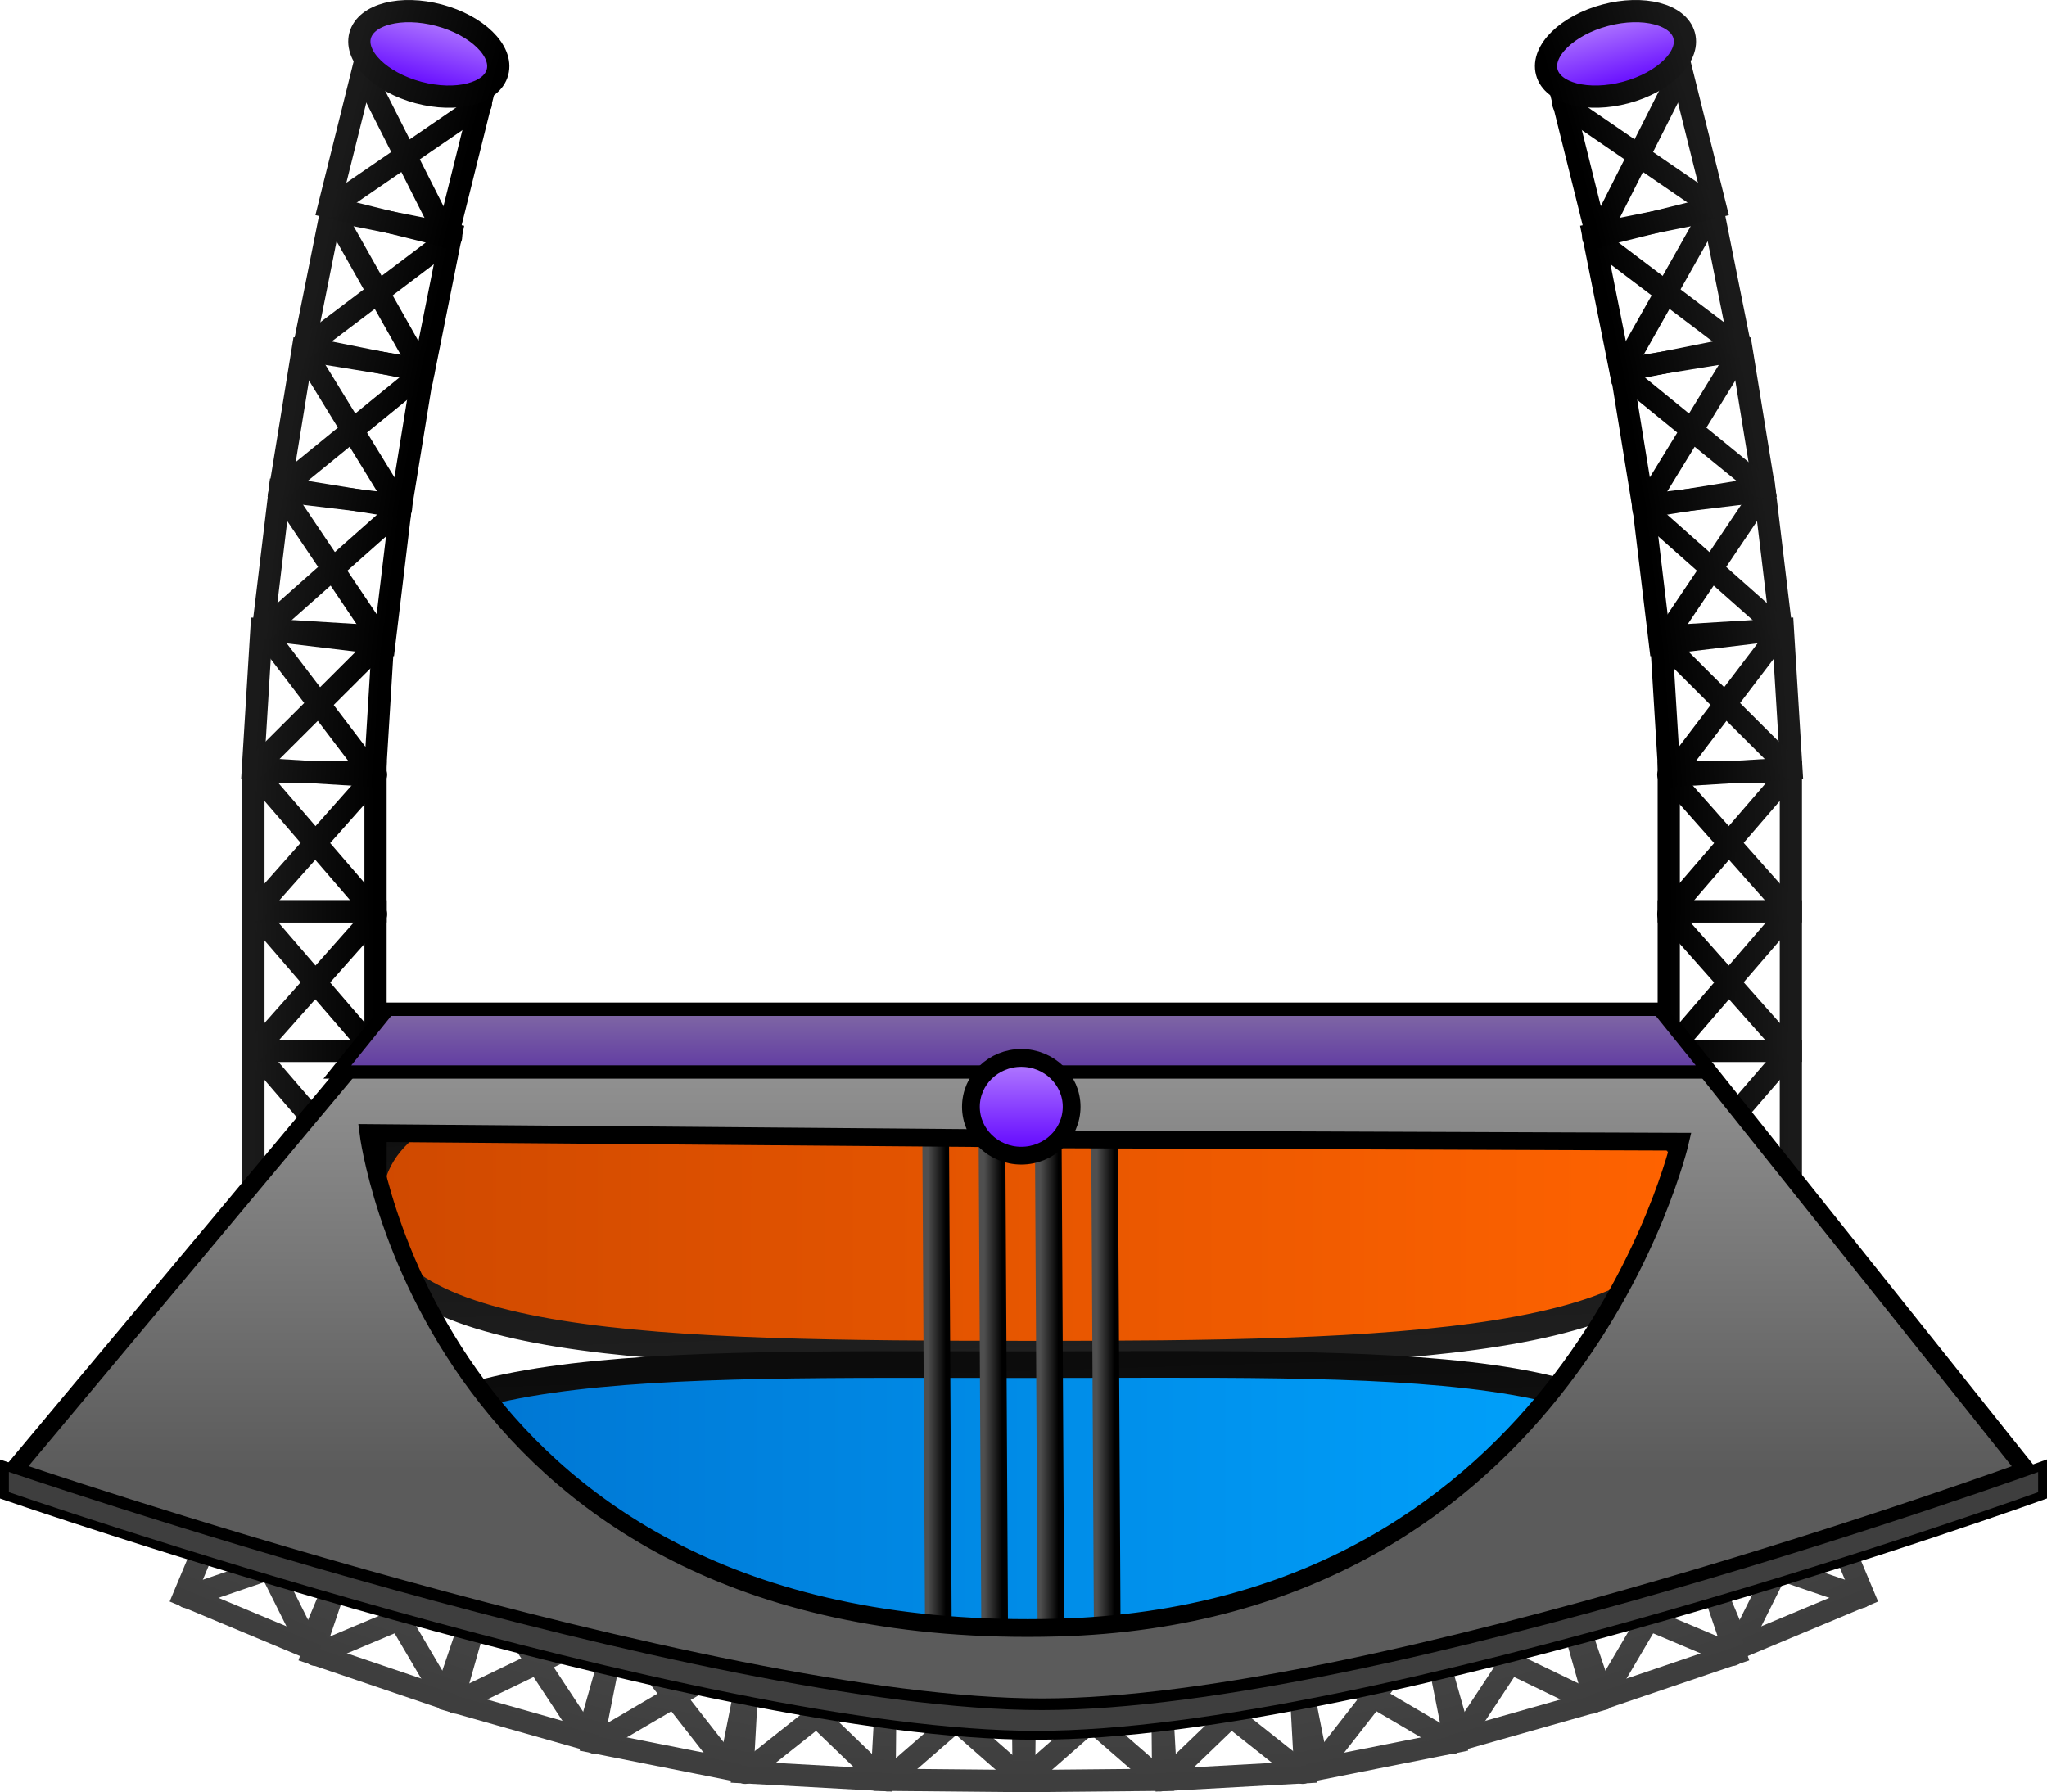 <svg version="1.1" xmlns="http://www.w3.org/2000/svg" xmlns:xlink="http://www.w3.org/1999/xlink" width="230.333" height="201.713" viewBox="0,0,230.333,201.713"><defs><linearGradient x1="326.345" y1="137.767" x2="312.605" y2="137.767" gradientUnits="userSpaceOnUse" id="color-1"><stop offset="0" stop-color="#1a1a1a"/><stop offset="1" stop-color="#000000"/></linearGradient><linearGradient x1="326.085" y1="137.86" x2="312.553" y2="137.86" gradientUnits="userSpaceOnUse" id="color-2"><stop offset="0" stop-color="#1a1a1a"/><stop offset="1" stop-color="#000000"/></linearGradient><linearGradient x1="326.189" y1="137.86" x2="312.657" y2="137.86" gradientUnits="userSpaceOnUse" id="color-3"><stop offset="0" stop-color="#1a1a1a"/><stop offset="1" stop-color="#000000"/></linearGradient><linearGradient x1="326.345" y1="122.072" x2="312.605" y2="122.072" gradientUnits="userSpaceOnUse" id="color-4"><stop offset="0" stop-color="#1a1a1a"/><stop offset="1" stop-color="#000000"/></linearGradient><linearGradient x1="326.085" y1="122.165" x2="312.553" y2="122.165" gradientUnits="userSpaceOnUse" id="color-5"><stop offset="0" stop-color="#1a1a1a"/><stop offset="1" stop-color="#000000"/></linearGradient><linearGradient x1="326.189" y1="122.165" x2="312.657" y2="122.165" gradientUnits="userSpaceOnUse" id="color-6"><stop offset="0" stop-color="#1a1a1a"/><stop offset="1" stop-color="#000000"/></linearGradient><linearGradient x1="326.345" y1="106.377" x2="312.605" y2="106.377" gradientUnits="userSpaceOnUse" id="color-7"><stop offset="0" stop-color="#1a1a1a"/><stop offset="1" stop-color="#000000"/></linearGradient><linearGradient x1="326.085" y1="106.47" x2="312.553" y2="106.47" gradientUnits="userSpaceOnUse" id="color-8"><stop offset="0" stop-color="#1a1a1a"/><stop offset="1" stop-color="#000000"/></linearGradient><linearGradient x1="326.189" y1="106.47" x2="312.657" y2="106.47" gradientUnits="userSpaceOnUse" id="color-9"><stop offset="0" stop-color="#1a1a1a"/><stop offset="1" stop-color="#000000"/></linearGradient><linearGradient x1="325.922" y1="90.315" x2="312.208" y2="91.154" gradientUnits="userSpaceOnUse" id="color-10"><stop offset="0" stop-color="#1a1a1a"/><stop offset="1" stop-color="#000000"/></linearGradient><linearGradient x1="325.668" y1="90.424" x2="312.161" y2="91.25" gradientUnits="userSpaceOnUse" id="color-11"><stop offset="0" stop-color="#1a1a1a"/><stop offset="1" stop-color="#000000"/></linearGradient><linearGradient x1="325.772" y1="90.418" x2="312.265" y2="91.244" gradientUnits="userSpaceOnUse" id="color-12"><stop offset="0" stop-color="#1a1a1a"/><stop offset="1" stop-color="#000000"/></linearGradient><linearGradient x1="324.326" y1="74.692" x2="310.684" y2="76.33" gradientUnits="userSpaceOnUse" id="color-13"><stop offset="0" stop-color="#1a1a1a"/><stop offset="1" stop-color="#000000"/></linearGradient><linearGradient x1="324.079" y1="74.816" x2="310.644" y2="76.429" gradientUnits="userSpaceOnUse" id="color-14"><stop offset="0" stop-color="#1a1a1a"/><stop offset="1" stop-color="#000000"/></linearGradient><linearGradient x1="324.182" y1="74.804" x2="310.747" y2="76.417" gradientUnits="userSpaceOnUse" id="color-15"><stop offset="0" stop-color="#1a1a1a"/><stop offset="1" stop-color="#000000"/></linearGradient><linearGradient x1="322.06" y1="58.796" x2="308.499" y2="60.999" gradientUnits="userSpaceOnUse" id="color-16"><stop offset="0" stop-color="#1a1a1a"/><stop offset="1" stop-color="#000000"/></linearGradient><linearGradient x1="321.818" y1="58.93" x2="308.462" y2="61.1" gradientUnits="userSpaceOnUse" id="color-17"><stop offset="0" stop-color="#1a1a1a"/><stop offset="1" stop-color="#000000"/></linearGradient><linearGradient x1="321.921" y1="58.913" x2="308.565" y2="61.083" gradientUnits="userSpaceOnUse" id="color-18"><stop offset="0" stop-color="#1a1a1a"/><stop offset="1" stop-color="#000000"/></linearGradient><linearGradient x1="319.112" y1="43.047" x2="305.64" y2="45.743" gradientUnits="userSpaceOnUse" id="color-19"><stop offset="0" stop-color="#1a1a1a"/><stop offset="1" stop-color="#000000"/></linearGradient><linearGradient x1="318.876" y1="43.189" x2="305.607" y2="45.845" gradientUnits="userSpaceOnUse" id="color-20"><stop offset="0" stop-color="#1a1a1a"/><stop offset="1" stop-color="#000000"/></linearGradient><linearGradient x1="318.978" y1="43.169" x2="305.709" y2="45.824" gradientUnits="userSpaceOnUse" id="color-21"><stop offset="0" stop-color="#1a1a1a"/><stop offset="1" stop-color="#000000"/></linearGradient><linearGradient x1="315.961" y1="27.346" x2="302.627" y2="30.663" gradientUnits="userSpaceOnUse" id="color-22"><stop offset="0" stop-color="#1a1a1a"/><stop offset="1" stop-color="#000000"/></linearGradient><linearGradient x1="315.731" y1="27.5" x2="302.599" y2="30.767" gradientUnits="userSpaceOnUse" id="color-23"><stop offset="0" stop-color="#1a1a1a"/><stop offset="1" stop-color="#000000"/></linearGradient><linearGradient x1="315.832" y1="27.475" x2="302.701" y2="30.741" gradientUnits="userSpaceOnUse" id="color-24"><stop offset="0" stop-color="#1a1a1a"/><stop offset="1" stop-color="#000000"/></linearGradient><linearGradient x1="305.452" y1="13.374" x2="307.771" y2="22.07" gradientUnits="userSpaceOnUse" id="color-25"><stop offset="0" stop-color="#b580ff"/><stop offset="1" stop-color="#5e00ff"/></linearGradient><linearGradient x1="314.341" y1="15.661" x2="298.881" y2="19.784" gradientUnits="userSpaceOnUse" id="color-26"><stop offset="0" stop-color="#1a1a1a"/><stop offset="1" stop-color="#000000"/></linearGradient><linearGradient x1="315.681" y1="147.409" x2="166.263" y2="147.345" gradientUnits="userSpaceOnUse" id="color-27"><stop offset="0" stop-color="#ff6300"/><stop offset="1" stop-color="#cf4900"/></linearGradient><linearGradient x1="241.493" y1="164.108" x2="240.466" y2="130.558" gradientUnits="userSpaceOnUse" id="color-28"><stop offset="0" stop-color="#1f1f1f"/><stop offset="1" stop-color="#0c0c0c"/></linearGradient><linearGradient x1="313.99" y1="181.967" x2="164.573" y2="181.903" gradientUnits="userSpaceOnUse" id="color-29"><stop offset="0" stop-color="#00a5ff"/><stop offset="1" stop-color="#0072cf"/></linearGradient><linearGradient x1="239.803" y1="198.666" x2="238.776" y2="165.116" gradientUnits="userSpaceOnUse" id="color-30"><stop offset="0" stop-color="#1f1f1f"/><stop offset="1" stop-color="#0c0c0c"/></linearGradient><linearGradient x1="229.25" y1="163.833" x2="231.25" y2="163.833" gradientUnits="userSpaceOnUse" id="color-31"><stop offset="0" stop-color="#4f4f4f"/><stop offset="1" stop-color="#000000"/></linearGradient><linearGradient x1="241.917" y1="163.5" x2="243.917" y2="163.5" gradientUnits="userSpaceOnUse" id="color-32"><stop offset="0" stop-color="#4f4f4f"/><stop offset="1" stop-color="#000000"/></linearGradient><linearGradient x1="235.583" y1="163.833" x2="237.583" y2="163.833" gradientUnits="userSpaceOnUse" id="color-33"><stop offset="0" stop-color="#4f4f4f"/><stop offset="1" stop-color="#000000"/></linearGradient><linearGradient x1="248.25" y1="163.5" x2="250.25" y2="163.5" gradientUnits="userSpaceOnUse" id="color-34"><stop offset="0" stop-color="#4f4f4f"/><stop offset="1" stop-color="#000000"/></linearGradient><linearGradient x1="322.407" y1="181.909" x2="327.53" y2="194.157" gradientUnits="userSpaceOnUse" id="color-35"><stop offset="0" stop-color="#474747"/><stop offset="1" stop-color="#3e3e3e"/></linearGradient><linearGradient x1="322.42" y1="182.176" x2="327.467" y2="194.238" gradientUnits="userSpaceOnUse" id="color-36"><stop offset="0" stop-color="#474747"/><stop offset="1" stop-color="#3e3e3e"/></linearGradient><linearGradient x1="322.382" y1="182.083" x2="327.428" y2="194.145" gradientUnits="userSpaceOnUse" id="color-37"><stop offset="0" stop-color="#474747"/><stop offset="1" stop-color="#3e3e3e"/></linearGradient><linearGradient x1="247.739" y1="198.297" x2="247.869" y2="212.036" gradientUnits="userSpaceOnUse" id="color-38"><stop offset="0" stop-color="#474747"/><stop offset="1" stop-color="#3e3e3e"/></linearGradient><linearGradient x1="247.648" y1="198.558" x2="247.776" y2="212.089" gradientUnits="userSpaceOnUse" id="color-39"><stop offset="0" stop-color="#474747"/><stop offset="1" stop-color="#3e3e3e"/></linearGradient><linearGradient x1="247.647" y1="198.454" x2="247.775" y2="211.985" gradientUnits="userSpaceOnUse" id="color-40"><stop offset="0" stop-color="#474747"/><stop offset="1" stop-color="#3e3e3e"/></linearGradient><linearGradient x1="263.12" y1="197.825" x2="263.877" y2="211.544" gradientUnits="userSpaceOnUse" id="color-41"><stop offset="0" stop-color="#474747"/><stop offset="1" stop-color="#3e3e3e"/></linearGradient><linearGradient x1="263.041" y1="198.09" x2="263.786" y2="211.601" gradientUnits="userSpaceOnUse" id="color-42"><stop offset="0" stop-color="#474747"/><stop offset="1" stop-color="#3e3e3e"/></linearGradient><linearGradient x1="263.035" y1="197.986" x2="263.781" y2="211.497" gradientUnits="userSpaceOnUse" id="color-43"><stop offset="0" stop-color="#474747"/><stop offset="1" stop-color="#3e3e3e"/></linearGradient><linearGradient x1="278.194" y1="195.756" x2="280.87" y2="209.232" gradientUnits="userSpaceOnUse" id="color-44"><stop offset="0" stop-color="#474747"/><stop offset="1" stop-color="#3e3e3e"/></linearGradient><linearGradient x1="278.153" y1="196.029" x2="280.788" y2="209.301" gradientUnits="userSpaceOnUse" id="color-45"><stop offset="0" stop-color="#474747"/><stop offset="1" stop-color="#3e3e3e"/></linearGradient><linearGradient x1="278.132" y1="195.927" x2="280.768" y2="209.199" gradientUnits="userSpaceOnUse" id="color-46"><stop offset="0" stop-color="#474747"/><stop offset="1" stop-color="#3e3e3e"/></linearGradient><linearGradient x1="293.014" y1="192.051" x2="296.761" y2="205.269" gradientUnits="userSpaceOnUse" id="color-47"><stop offset="0" stop-color="#474747"/><stop offset="1" stop-color="#3e3e3e"/></linearGradient><linearGradient x1="292.995" y1="192.326" x2="296.685" y2="205.345" gradientUnits="userSpaceOnUse" id="color-48"><stop offset="0" stop-color="#474747"/><stop offset="1" stop-color="#3e3e3e"/></linearGradient><linearGradient x1="292.966" y1="192.226" x2="296.657" y2="205.245" gradientUnits="userSpaceOnUse" id="color-49"><stop offset="0" stop-color="#474747"/><stop offset="1" stop-color="#3e3e3e"/></linearGradient><linearGradient x1="308.232" y1="187.255" x2="312.647" y2="200.266" gradientUnits="userSpaceOnUse" id="color-50"><stop offset="0" stop-color="#474747"/><stop offset="1" stop-color="#3e3e3e"/></linearGradient><linearGradient x1="308.227" y1="187.532" x2="312.575" y2="200.346" gradientUnits="userSpaceOnUse" id="color-51"><stop offset="0" stop-color="#474747"/><stop offset="1" stop-color="#3e3e3e"/></linearGradient><linearGradient x1="308.193" y1="187.433" x2="312.542" y2="200.247" gradientUnits="userSpaceOnUse" id="color-52"><stop offset="0" stop-color="#474747"/><stop offset="1" stop-color="#3e3e3e"/></linearGradient><linearGradient x1="232.345" y1="198.297" x2="232.215" y2="212.036" gradientUnits="userSpaceOnUse" id="color-53"><stop offset="0" stop-color="#474747"/><stop offset="1" stop-color="#3e3e3e"/></linearGradient><linearGradient x1="232.436" y1="198.558" x2="232.308" y2="212.089" gradientUnits="userSpaceOnUse" id="color-54"><stop offset="0" stop-color="#474747"/><stop offset="1" stop-color="#3e3e3e"/></linearGradient><linearGradient x1="232.437" y1="198.454" x2="232.309" y2="211.985" gradientUnits="userSpaceOnUse" id="color-55"><stop offset="0" stop-color="#474747"/><stop offset="1" stop-color="#3e3e3e"/></linearGradient><linearGradient x1="216.964" y1="197.825" x2="216.207" y2="211.544" gradientUnits="userSpaceOnUse" id="color-56"><stop offset="0" stop-color="#474747"/><stop offset="1" stop-color="#3e3e3e"/></linearGradient><linearGradient x1="217.043" y1="198.09" x2="216.298" y2="211.601" gradientUnits="userSpaceOnUse" id="color-57"><stop offset="0" stop-color="#474747"/><stop offset="1" stop-color="#3e3e3e"/></linearGradient><linearGradient x1="217.049" y1="197.986" x2="216.304" y2="211.497" gradientUnits="userSpaceOnUse" id="color-58"><stop offset="0" stop-color="#474747"/><stop offset="1" stop-color="#3e3e3e"/></linearGradient><linearGradient x1="201.891" y1="195.756" x2="199.214" y2="209.232" gradientUnits="userSpaceOnUse" id="color-59"><stop offset="0" stop-color="#474747"/><stop offset="1" stop-color="#3e3e3e"/></linearGradient><linearGradient x1="201.932" y1="196.029" x2="199.296" y2="209.301" gradientUnits="userSpaceOnUse" id="color-60"><stop offset="0" stop-color="#474747"/><stop offset="1" stop-color="#3e3e3e"/></linearGradient><linearGradient x1="201.952" y1="195.927" x2="199.316" y2="209.199" gradientUnits="userSpaceOnUse" id="color-61"><stop offset="0" stop-color="#474747"/><stop offset="1" stop-color="#3e3e3e"/></linearGradient><linearGradient x1="187.071" y1="192.051" x2="183.323" y2="205.269" gradientUnits="userSpaceOnUse" id="color-62"><stop offset="0" stop-color="#474747"/><stop offset="1" stop-color="#3e3e3e"/></linearGradient><linearGradient x1="187.089" y1="192.326" x2="183.399" y2="205.345" gradientUnits="userSpaceOnUse" id="color-63"><stop offset="0" stop-color="#474747"/><stop offset="1" stop-color="#3e3e3e"/></linearGradient><linearGradient x1="187.118" y1="192.226" x2="183.427" y2="205.245" gradientUnits="userSpaceOnUse" id="color-64"><stop offset="0" stop-color="#474747"/><stop offset="1" stop-color="#3e3e3e"/></linearGradient><linearGradient x1="171.852" y1="187.255" x2="167.437" y2="200.266" gradientUnits="userSpaceOnUse" id="color-65"><stop offset="0" stop-color="#474747"/><stop offset="1" stop-color="#3e3e3e"/></linearGradient><linearGradient x1="171.857" y1="187.532" x2="167.509" y2="200.346" gradientUnits="userSpaceOnUse" id="color-66"><stop offset="0" stop-color="#474747"/><stop offset="1" stop-color="#3e3e3e"/></linearGradient><linearGradient x1="171.891" y1="187.433" x2="167.543" y2="200.247" gradientUnits="userSpaceOnUse" id="color-67"><stop offset="0" stop-color="#474747"/><stop offset="1" stop-color="#3e3e3e"/></linearGradient><linearGradient x1="157.677" y1="181.909" x2="152.554" y2="194.157" gradientUnits="userSpaceOnUse" id="color-68"><stop offset="0" stop-color="#474747"/><stop offset="1" stop-color="#3e3e3e"/></linearGradient><linearGradient x1="157.664" y1="182.176" x2="152.618" y2="194.238" gradientUnits="userSpaceOnUse" id="color-69"><stop offset="0" stop-color="#474747"/><stop offset="1" stop-color="#3e3e3e"/></linearGradient><linearGradient x1="157.702" y1="182.083" x2="152.656" y2="194.145" gradientUnits="userSpaceOnUse" id="color-70"><stop offset="0" stop-color="#474747"/><stop offset="1" stop-color="#3e3e3e"/></linearGradient><linearGradient x1="153.35" y1="137.767" x2="167.089" y2="137.767" gradientUnits="userSpaceOnUse" id="color-71"><stop offset="0" stop-color="#1a1a1a"/><stop offset="1" stop-color="#000000"/></linearGradient><linearGradient x1="153.61" y1="137.86" x2="167.141" y2="137.86" gradientUnits="userSpaceOnUse" id="color-72"><stop offset="0" stop-color="#1a1a1a"/><stop offset="1" stop-color="#000000"/></linearGradient><linearGradient x1="153.506" y1="137.86" x2="167.037" y2="137.86" gradientUnits="userSpaceOnUse" id="color-73"><stop offset="0" stop-color="#1a1a1a"/><stop offset="1" stop-color="#000000"/></linearGradient><linearGradient x1="153.35" y1="122.072" x2="167.089" y2="122.072" gradientUnits="userSpaceOnUse" id="color-74"><stop offset="0" stop-color="#1a1a1a"/><stop offset="1" stop-color="#000000"/></linearGradient><linearGradient x1="153.61" y1="122.165" x2="167.141" y2="122.165" gradientUnits="userSpaceOnUse" id="color-75"><stop offset="0" stop-color="#1a1a1a"/><stop offset="1" stop-color="#000000"/></linearGradient><linearGradient x1="153.506" y1="122.165" x2="167.037" y2="122.165" gradientUnits="userSpaceOnUse" id="color-76"><stop offset="0" stop-color="#1a1a1a"/><stop offset="1" stop-color="#000000"/></linearGradient><linearGradient x1="153.35" y1="106.377" x2="167.089" y2="106.377" gradientUnits="userSpaceOnUse" id="color-77"><stop offset="0" stop-color="#1a1a1a"/><stop offset="1" stop-color="#000000"/></linearGradient><linearGradient x1="153.61" y1="106.47" x2="167.141" y2="106.47" gradientUnits="userSpaceOnUse" id="color-78"><stop offset="0" stop-color="#1a1a1a"/><stop offset="1" stop-color="#000000"/></linearGradient><linearGradient x1="153.506" y1="106.47" x2="167.037" y2="106.47" gradientUnits="userSpaceOnUse" id="color-79"><stop offset="0" stop-color="#1a1a1a"/><stop offset="1" stop-color="#000000"/></linearGradient><linearGradient x1="153.773" y1="90.315" x2="167.487" y2="91.154" gradientUnits="userSpaceOnUse" id="color-80"><stop offset="0" stop-color="#1a1a1a"/><stop offset="1" stop-color="#000000"/></linearGradient><linearGradient x1="154.027" y1="90.424" x2="167.533" y2="91.25" gradientUnits="userSpaceOnUse" id="color-81"><stop offset="0" stop-color="#1a1a1a"/><stop offset="1" stop-color="#000000"/></linearGradient><linearGradient x1="153.923" y1="90.418" x2="167.429" y2="91.244" gradientUnits="userSpaceOnUse" id="color-82"><stop offset="0" stop-color="#1a1a1a"/><stop offset="1" stop-color="#000000"/></linearGradient><linearGradient x1="239.594" y1="126.172" x2="239.594" y2="177.145" gradientUnits="userSpaceOnUse" id="color-83"><stop offset="0" stop-color="#989898"/><stop offset="1" stop-color="#5b5b5b"/></linearGradient><linearGradient x1="240" y1="125.244" x2="240" y2="132.302" gradientUnits="userSpaceOnUse" id="color-84"><stop offset="0" stop-color="#816aa4"/><stop offset="1" stop-color="#603aa3"/></linearGradient><linearGradient x1="155.369" y1="74.692" x2="169.01" y2="76.33" gradientUnits="userSpaceOnUse" id="color-85"><stop offset="0" stop-color="#1a1a1a"/><stop offset="1" stop-color="#000000"/></linearGradient><linearGradient x1="155.616" y1="74.816" x2="169.051" y2="76.429" gradientUnits="userSpaceOnUse" id="color-86"><stop offset="0" stop-color="#1a1a1a"/><stop offset="1" stop-color="#000000"/></linearGradient><linearGradient x1="155.512" y1="74.804" x2="168.947" y2="76.417" gradientUnits="userSpaceOnUse" id="color-87"><stop offset="0" stop-color="#1a1a1a"/><stop offset="1" stop-color="#000000"/></linearGradient><linearGradient x1="157.634" y1="58.796" x2="171.196" y2="60.999" gradientUnits="userSpaceOnUse" id="color-88"><stop offset="0" stop-color="#1a1a1a"/><stop offset="1" stop-color="#000000"/></linearGradient><linearGradient x1="157.876" y1="58.93" x2="171.232" y2="61.1" gradientUnits="userSpaceOnUse" id="color-89"><stop offset="0" stop-color="#1a1a1a"/><stop offset="1" stop-color="#000000"/></linearGradient><linearGradient x1="157.773" y1="58.913" x2="171.129" y2="61.083" gradientUnits="userSpaceOnUse" id="color-90"><stop offset="0" stop-color="#1a1a1a"/><stop offset="1" stop-color="#000000"/></linearGradient><linearGradient x1="160.582" y1="43.047" x2="174.054" y2="45.743" gradientUnits="userSpaceOnUse" id="color-91"><stop offset="0" stop-color="#1a1a1a"/><stop offset="1" stop-color="#000000"/></linearGradient><linearGradient x1="160.819" y1="43.189" x2="174.087" y2="45.845" gradientUnits="userSpaceOnUse" id="color-92"><stop offset="0" stop-color="#1a1a1a"/><stop offset="1" stop-color="#000000"/></linearGradient><linearGradient x1="160.717" y1="43.169" x2="173.985" y2="45.824" gradientUnits="userSpaceOnUse" id="color-93"><stop offset="0" stop-color="#1a1a1a"/><stop offset="1" stop-color="#000000"/></linearGradient><linearGradient x1="163.734" y1="27.346" x2="177.067" y2="30.663" gradientUnits="userSpaceOnUse" id="color-94"><stop offset="0" stop-color="#1a1a1a"/><stop offset="1" stop-color="#000000"/></linearGradient><linearGradient x1="163.964" y1="27.5" x2="177.095" y2="30.767" gradientUnits="userSpaceOnUse" id="color-95"><stop offset="0" stop-color="#1a1a1a"/><stop offset="1" stop-color="#000000"/></linearGradient><linearGradient x1="163.863" y1="27.475" x2="176.994" y2="30.741" gradientUnits="userSpaceOnUse" id="color-96"><stop offset="0" stop-color="#1a1a1a"/><stop offset="1" stop-color="#000000"/></linearGradient><linearGradient x1="174.243" y1="13.374" x2="171.924" y2="22.07" gradientUnits="userSpaceOnUse" id="color-97"><stop offset="0" stop-color="#b580ff"/><stop offset="1" stop-color="#5e00ff"/></linearGradient><linearGradient x1="165.353" y1="15.661" x2="180.813" y2="19.784" gradientUnits="userSpaceOnUse" id="color-98"><stop offset="0" stop-color="#1a1a1a"/><stop offset="1" stop-color="#000000"/></linearGradient><linearGradient x1="239.75" y1="130.722" x2="239.75" y2="141.722" gradientUnits="userSpaceOnUse" id="color-99"><stop offset="0" stop-color="#b580ff"/><stop offset="1" stop-color="#5e00ff"/></linearGradient></defs><g transform="translate(-124.833,-11.659)"><g data-paper-data="{&quot;isPaintingLayer&quot;:true}" fill-rule="nonzero" stroke-linejoin="miter" stroke-miterlimit="10" stroke-dasharray="" stroke-dashoffset="0" style="mix-blend-mode: normal"><g data-paper-data="{&quot;index&quot;:null}" fill="none" stroke-width="2.5"><path d="M312.605,145.615v-15.696h13.74v15.696z" stroke="url(#color-1)" stroke-linecap="butt"/><path d="M326.085,145.484l-13.531,-15.248" stroke="url(#color-2)" stroke-linecap="round"/><path d="M312.657,145.708l13.531,-15.696" stroke="url(#color-3)" stroke-linecap="round"/></g><g data-paper-data="{&quot;index&quot;:null}" fill="none" stroke-width="2.5"><path d="M312.605,129.92v-15.696h13.74v15.696z" stroke="url(#color-4)" stroke-linecap="butt"/><path d="M326.085,129.789l-13.531,-15.248" stroke="url(#color-5)" stroke-linecap="round"/><path d="M312.657,130.013l13.531,-15.696" stroke="url(#color-6)" stroke-linecap="round"/></g><g data-paper-data="{&quot;index&quot;:null}" fill="none" stroke-width="2.5"><path d="M312.605,114.225v-15.696h13.74v15.696z" stroke="url(#color-7)" stroke-linecap="butt"/><path d="M326.085,114.094l-13.531,-15.248" stroke="url(#color-8)" stroke-linecap="round"/><path d="M312.657,114.318l13.531,-15.696" stroke="url(#color-9)" stroke-linecap="round"/></g><g data-paper-data="{&quot;index&quot;:null}" fill="none" stroke-width="2.5"><path d="M312.687,98.987l-0.958,-15.667l13.714,-0.839l0.958,15.667z" stroke="url(#color-10)" stroke-linecap="butt"/><path d="M326.133,98.034l-14.437,-14.394" stroke="url(#color-11)" stroke-linecap="round"/><path d="M325.293,82.584l-12.548,16.493" stroke="url(#color-12)" stroke-linecap="round"/></g><g data-paper-data="{&quot;index&quot;:null}" fill="none" stroke-width="2.5"><path d="M311.62,84.123l-1.872,-15.584l13.642,-1.638l1.872,15.584z" stroke="url(#color-13)" stroke-linecap="butt"/><path d="M324.988,82.386l-15.253,-13.526" stroke="url(#color-14)" stroke-linecap="round"/><path d="M311.683,84.209l11.563,-17.198" stroke="url(#color-15)" stroke-linecap="round"/></g><g data-paper-data="{&quot;index&quot;:null}" fill="none" stroke-width="2.5"><path d="M309.757,68.746l-2.518,-15.493l13.562,-2.204l2.518,15.493z" stroke="url(#color-16)" stroke-linecap="butt"/><path d="M307.239,53.575l15.802,12.88" stroke="url(#color-17)" stroke-linecap="round"/><path d="M309.824,68.83l10.839,-17.664" stroke="url(#color-18)" stroke-linecap="round"/></g><g data-paper-data="{&quot;index&quot;:null}" fill="none" stroke-width="2.5"><path d="M307.18,53.439l-3.08,-15.391l13.472,-2.696l3.08,15.391z" stroke="url(#color-19)" stroke-linecap="butt"/><path d="M304.111,38.369l16.261,12.296" stroke="url(#color-20)" stroke-linecap="round"/><path d="M307.25,53.52l10.188,-18.047" stroke="url(#color-21)" stroke-linecap="round"/></g><g data-paper-data="{&quot;index&quot;:null}" fill="none" stroke-width="2.5"><path d="M304.522,38.279l-3.789,-15.232l13.333,-3.317l3.789,15.232z" stroke="url(#color-22)" stroke-linecap="butt"/><path d="M317.571,34.898l-16.812,-11.53" stroke="url(#color-23)" stroke-linecap="round"/><path d="M313.937,19.859l-9.342,18.499" stroke="url(#color-24)" stroke-linecap="round"/></g><path d="M305.452,13.374c4.269,-1.138 8.249,-0.115 8.889,2.287c0.64,2.401 -2.301,5.271 -6.57,6.409c-4.269,1.138 -8.249,0.115 -8.889,-2.287c-0.64,-2.401 2.301,-5.271 6.57,-6.409z" data-paper-data="{&quot;index&quot;:null}" fill="url(#color-25)" stroke="url(#color-26)" stroke-width="2.5" stroke-linecap="butt"/><g data-paper-data="{&quot;index&quot;:null}" stroke-width="3" stroke-linecap="butt"><path d="M315.681,147.409c-0.487,15.87 -33.96,16.674 -75.221,16.657c-41.26,-0.018 -74.347,-0.546 -74.196,-16.721c0.165,-17.682 33.96,-16.674 75.221,-16.657c41.26,0.018 74.758,-1.568 74.196,16.721z" fill="url(#color-27)" stroke="url(#color-28)"/><path d="M313.99,181.967c-0.487,15.87 -33.96,16.674 -75.221,16.657c-41.26,-0.018 -74.347,-0.546 -74.196,-16.721c0.165,-17.682 33.96,-16.674 75.221,-16.657c41.26,0.018 74.758,-1.568 74.196,16.721z" fill="url(#color-29)" stroke="url(#color-30)"/></g><path d="M230.417,194.5l-0.333,-61.333" fill="none" stroke="url(#color-31)" stroke-width="3" stroke-linecap="round"/><path d="M242.75,132.833l0.333,61.333" fill="none" stroke="url(#color-32)" stroke-width="3" stroke-linecap="round"/><path d="M236.75,194.5l-0.333,-61.333" fill="none" stroke="url(#color-33)" stroke-width="3" stroke-linecap="round"/><path d="M249.417,194.167l-0.333,-61.333" fill="none" stroke="url(#color-34)" stroke-width="3" stroke-linecap="round"/><g fill="none" stroke-width="2.5"><path d="M315.41,184.836l13.992,-5.853l5.124,12.248l-13.992,5.853z" stroke="url(#color-35)" stroke-linecap="butt"/><path d="M315.624,185.019l18.639,6.376" stroke="url(#color-36)" stroke-linecap="round"/><path d="M320.432,197.072l8.946,-17.916" stroke="url(#color-37)" stroke-linecap="round"/></g><g fill="none" stroke-width="2.5"><path d="M239.891,198.372l15.696,-0.149l0.13,13.739l-15.696,0.149z" stroke="url(#color-38)" stroke-linecap="butt"/><path d="M240.024,198.631l15.376,13.386" stroke="url(#color-39)" stroke-linecap="round"/><path d="M255.495,198.38l-15.567,13.68" stroke="url(#color-40)" stroke-linecap="round"/></g><g fill="none" stroke-width="2.5"><path d="M255.283,198.257l15.673,-0.865l0.757,13.719l-15.673,0.865z" stroke="url(#color-41)" stroke-linecap="butt"/><path d="M271.399,211.181l-15.97,-12.671" stroke="url(#color-42)" stroke-linecap="round"/><path d="M270.871,197.554l-14.927,14.376" stroke="url(#color-43)" stroke-linecap="round"/></g><g fill="none" stroke-width="2.5"><path d="M270.496,197.284l15.396,-3.058l2.676,13.476l-15.396,3.058z" stroke="url(#color-44)" stroke-linecap="butt"/><path d="M270.675,197.514l17.592,10.302" stroke="url(#color-45)" stroke-linecap="round"/><path d="M285.83,194.398l-12.76,16.33" stroke="url(#color-46)" stroke-linecap="round"/></g><g fill="none" stroke-width="2.5"><path d="M285.463,194.191l15.101,-4.281l3.747,13.219l-15.101,4.281z" stroke="url(#color-47)" stroke-linecap="butt"/><path d="M304.02,203.266l-18.36,-8.86" stroke="url(#color-48)" stroke-linecap="round"/><path d="M300.517,190.086l-11.411,17.299" stroke="url(#color-49)" stroke-linecap="round"/></g><g fill="none" stroke-width="2.5"><path d="M300.8,189.777l14.864,-5.044l4.415,13.011l-14.864,5.044z" stroke="url(#color-50)" stroke-linecap="butt"/><path d="M319.795,197.896l-18.787,-7.914" stroke="url(#color-51)" stroke-linecap="round"/><path d="M315.625,184.911l-10.516,17.858" stroke="url(#color-52)" stroke-linecap="round"/></g><g data-paper-data="{&quot;index&quot;:null}" fill="none" stroke-width="2.5"><path d="M240.063,212.111l-15.696,-0.149l0.13,-13.739l15.696,0.149z" stroke="url(#color-53)" stroke-linecap="butt"/><path d="M240.06,198.631l-15.376,13.386" stroke="url(#color-54)" stroke-linecap="round"/><path d="M240.157,212.06l-15.567,-13.68" stroke="url(#color-55)" stroke-linecap="round"/></g><g data-paper-data="{&quot;index&quot;:null}" fill="none" stroke-width="2.5"><path d="M224.044,211.976l-15.673,-0.865l0.757,-13.719l15.673,0.865z" stroke="url(#color-56)" stroke-linecap="butt"/><path d="M224.656,198.51l-15.97,12.671" stroke="url(#color-57)" stroke-linecap="round"/><path d="M209.213,197.554l14.927,14.376" stroke="url(#color-58)" stroke-linecap="round"/></g><g data-paper-data="{&quot;index&quot;:null}" fill="none" stroke-width="2.5"><path d="M206.912,210.761l-15.396,-3.058l2.676,-13.476l15.396,3.058z" stroke="url(#color-59)" stroke-linecap="butt"/><path d="M191.818,207.816l17.592,-10.302" stroke="url(#color-60)" stroke-linecap="round"/><path d="M194.254,194.398l12.76,16.33" stroke="url(#color-61)" stroke-linecap="round"/></g><g data-paper-data="{&quot;index&quot;:null}" fill="none" stroke-width="2.5"><path d="M190.874,207.41l-15.101,-4.281l3.747,-13.219l15.101,4.281z" stroke="url(#color-62)" stroke-linecap="butt"/><path d="M176.064,203.266l18.36,-8.86" stroke="url(#color-63)" stroke-linecap="round"/><path d="M190.978,207.385l-11.411,-17.299" stroke="url(#color-64)" stroke-linecap="round"/></g><g data-paper-data="{&quot;index&quot;:null}" fill="none" stroke-width="2.5"><path d="M174.869,202.788l-14.864,-5.044l4.415,-13.011l14.864,5.044z" stroke="url(#color-65)" stroke-linecap="butt"/><path d="M160.289,197.896l18.787,-7.914" stroke="url(#color-66)" stroke-linecap="round"/><path d="M174.974,202.769l-10.516,-17.858" stroke="url(#color-67)" stroke-linecap="round"/></g><g data-paper-data="{&quot;index&quot;:null}" fill="none" stroke-width="2.5"><path d="M159.55,197.084l-13.992,-5.853l5.124,-12.248l13.992,5.853z" stroke="url(#color-68)" stroke-linecap="butt"/><path d="M145.821,191.395l18.639,-6.376" stroke="url(#color-69)" stroke-linecap="round"/><path d="M150.706,179.156l8.946,17.916" stroke="url(#color-70)" stroke-linecap="round"/></g><g fill="none" stroke-width="2.5"><path d="M153.35,145.615v-15.696h13.74v15.696z" stroke="url(#color-71)" stroke-linecap="butt"/><path d="M153.61,145.484l13.531,-15.248" stroke="url(#color-72)" stroke-linecap="round"/><path d="M153.506,130.012l13.531,15.696" stroke="url(#color-73)" stroke-linecap="round"/></g><g fill="none" stroke-width="2.5"><path d="M153.35,129.92v-15.696h13.74v15.696z" stroke="url(#color-74)" stroke-linecap="butt"/><path d="M153.61,129.789l13.531,-15.248" stroke="url(#color-75)" stroke-linecap="round"/><path d="M153.506,114.317l13.531,15.696" stroke="url(#color-76)" stroke-linecap="round"/></g><g fill="none" stroke-width="2.5"><path d="M153.35,114.225v-15.696h13.74v15.696z" stroke="url(#color-77)" stroke-linecap="butt"/><path d="M153.61,114.094l13.531,-15.248" stroke="url(#color-78)" stroke-linecap="round"/><path d="M167.037,114.318l-13.531,-15.696" stroke="url(#color-79)" stroke-linecap="round"/></g><g fill="none" stroke-width="2.5"><path d="M153.294,98.149l0.958,-15.667l13.714,0.839l-0.958,15.667z" stroke="url(#color-80)" stroke-linecap="butt"/><path d="M153.561,98.034l14.437,-14.394" stroke="url(#color-81)" stroke-linecap="round"/><path d="M154.402,82.584l12.548,16.493" stroke="url(#color-82)" stroke-linecap="round"/></g><path d="M126.338,177.145l41.485,-49.639l72.069,0.762l0.174,11.519l-73.779,-0.613c0,0 7.119,57.544 77.464,55.665c57.889,-1.546 70.123,-54.688 70.123,-54.688l-73.772,-0.279l-0.021,-11.394l73.434,-0.639l39.338,49.306c0,0 -73.041,26.667 -110.768,26.667c-37.778,0 -115.746,-26.667 -115.746,-26.667z" fill="url(#color-83)" stroke="#000000" stroke-width="2" stroke-linecap="butt"/><path d="M125.333,179.953v-3.333c0,0 78.459,27 116.75,27c38.153,0 112.583,-27 112.583,-27v3.333c0,0 -74.876,27 -113.25,27c-38.068,0 -116.083,-27 -116.083,-27z" fill="#3e3e3e" stroke="#000000" stroke-width="1" stroke-linecap="butt"/><path d="M162.795,132.302l5.699,-7.058h143.012l5.699,7.058z" fill="url(#color-84)" stroke="#000000" stroke-width="1.5" stroke-linecap="butt"/><g fill="none" stroke-width="2.5"><path d="M154.433,82.484l1.872,-15.584l13.642,1.638l-1.872,15.584z" stroke="url(#color-85)" stroke-linecap="butt"/><path d="M154.707,82.386l15.253,-13.526" stroke="url(#color-86)" stroke-linecap="round"/><path d="M168.012,84.209l-11.563,-17.198" stroke="url(#color-87)" stroke-linecap="round"/></g><g fill="none" stroke-width="2.5"><path d="M156.375,66.542l2.518,-15.493l13.562,2.204l-2.518,15.493z" stroke="url(#color-88)" stroke-linecap="butt"/><path d="M156.653,66.455l15.802,-12.88" stroke="url(#color-89)" stroke-linecap="round"/><path d="M169.871,68.83l-10.839,-17.664" stroke="url(#color-90)" stroke-linecap="round"/></g><g fill="none" stroke-width="2.5"><path d="M159.042,50.742l3.08,-15.391l13.472,2.696l-3.08,15.391z" stroke="url(#color-91)" stroke-linecap="butt"/><path d="M159.323,50.665l16.261,-12.296" stroke="url(#color-92)" stroke-linecap="round"/><path d="M172.445,53.52l-10.188,-18.047" stroke="url(#color-93)" stroke-linecap="round"/></g><g fill="none" stroke-width="2.5"><path d="M161.839,34.962l3.789,-15.232l13.333,3.317l-3.789,15.232z" stroke="url(#color-94)" stroke-linecap="butt"/><path d="M178.935,23.368l-16.812,11.53" stroke="url(#color-95)" stroke-linecap="round"/><path d="M165.757,19.859l9.342,18.499" stroke="url(#color-96)" stroke-linecap="round"/></g><path d="M180.813,19.784c-0.64,2.401 -4.62,3.425 -8.889,2.287c-4.269,-1.138 -7.211,-4.008 -6.57,-6.409c0.64,-2.401 4.62,-3.425 8.889,-2.287c4.269,1.138 7.211,4.008 6.57,6.409z" fill="url(#color-97)" stroke="url(#color-98)" stroke-width="2.5" stroke-linecap="butt"/><path d="M239.75,141.722c-3.13,0 -5.667,-2.462 -5.667,-5.5c0,-3.038 2.537,-5.5 5.667,-5.5c3.13,0 5.667,2.462 5.667,5.5c0,3.038 -2.537,5.5 -5.667,5.5z" fill="url(#color-99)" stroke="#000000" stroke-width="2" stroke-linecap="butt"/></g></g></svg>